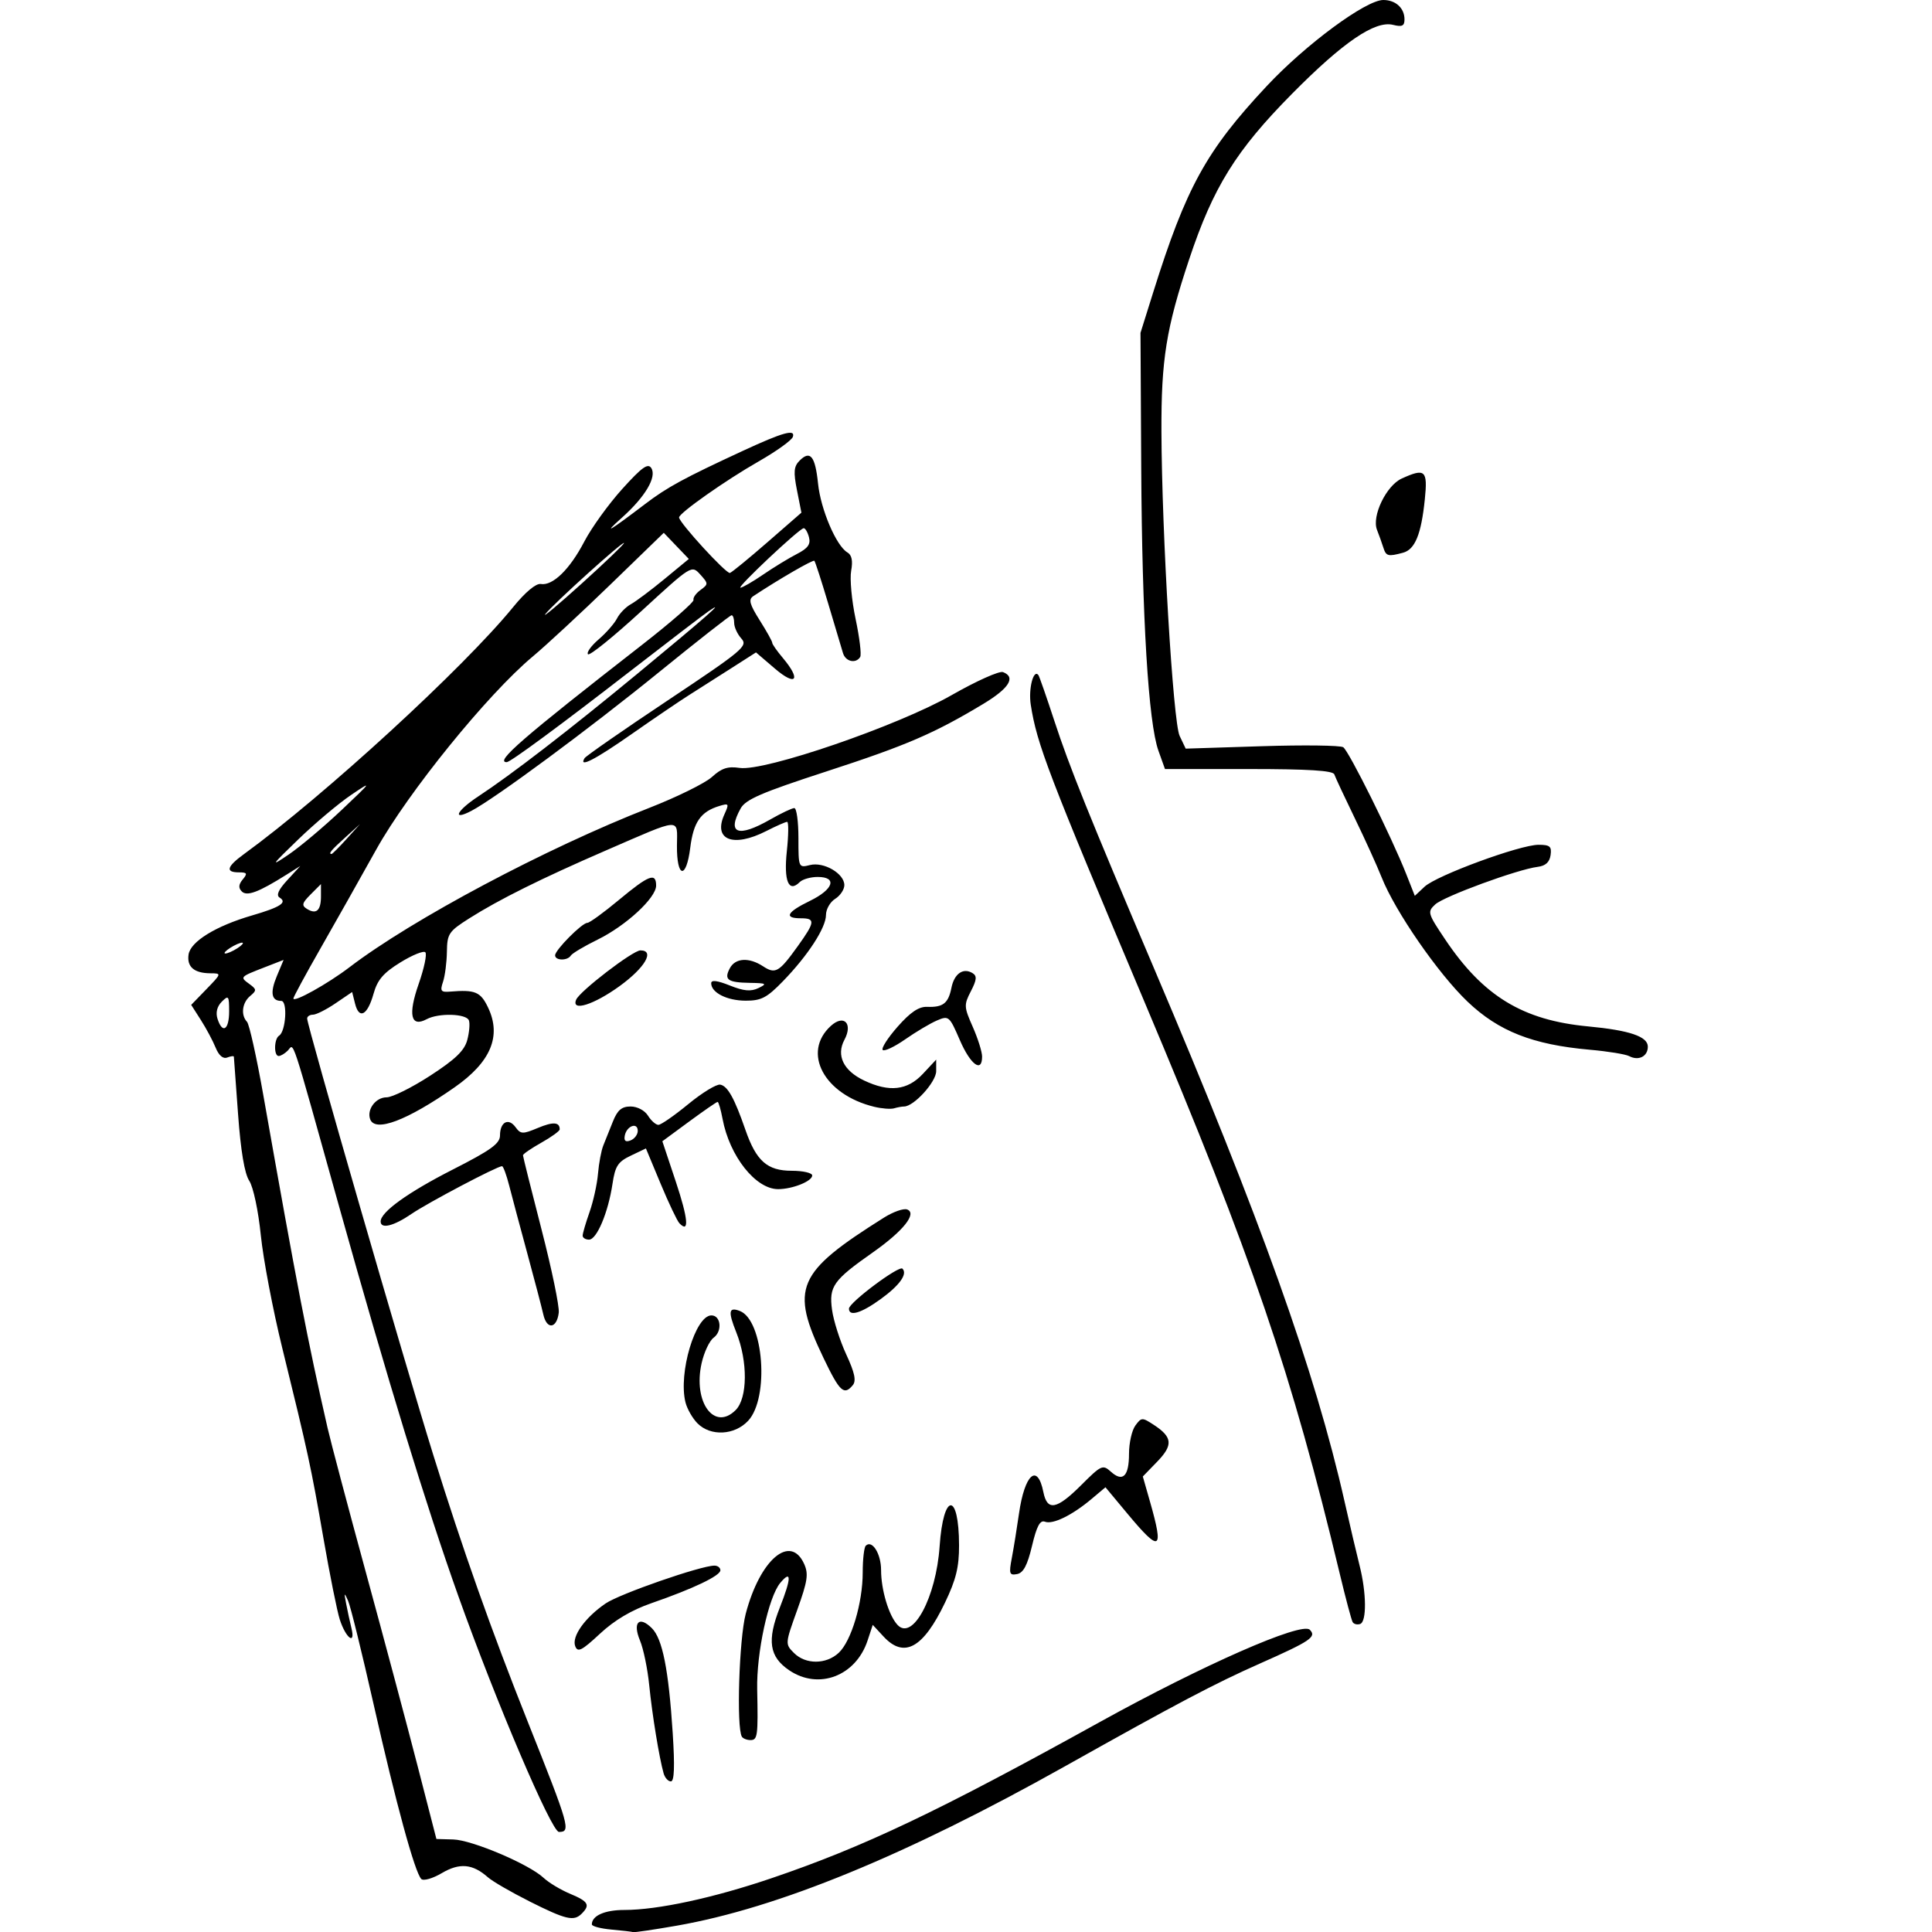 <?xml version="1.0" encoding="UTF-8" standalone="no"?>
<svg
   xmlns:dc="http://purl.org/dc/elements/1.1/"
   xmlns:cc="http://creativecommons.org/ns#"
   xmlns:rdf="http://www.w3.org/1999/02/22-rdf-syntax-ns#"
   xmlns:svg="http://www.w3.org/2000/svg"
   xmlns="http://www.w3.org/2000/svg"
   xmlns:sodipodi="http://sodipodi.sourceforge.net/DTD/sodipodi-0.dtd"
   xmlns:inkscape="http://www.inkscape.org/namespaces/inkscape"
   viewBox="0 0 526 526.039"
   height="526.039"
   width="526"
   version="1.1"
   id="svg4767"
   inkscape:version="0.91 r13725"
   sodipodi:docname="story_pattern.svg">
  <sodipodi:namedview
     pagecolor="#ffffff"
     bordercolor="#666666"
     borderopacity="1"
     objecttolerance="10"
     gridtolerance="10"
     guidetolerance="10"
     inkscape:pageopacity="0"
     inkscape:pageshadow="2"
     inkscape:window-width="640"
     inkscape:window-height="480"
     id="namedview5543"
     showgrid="false"
     inkscape:zoom="0.44863568"
     inkscape:cx="198.68312"
     inkscape:cy="263.01965"
     inkscape:window-x="0"
     inkscape:window-y="0"
     inkscape:window-maximized="0"
     inkscape:current-layer="svg4767" />
  <defs
     id="defs4771" />
  <path
     id="path4777"
     d="m 166.445,525.335 c -2.922,-0.263 -5.312,-0.896 -5.312,-1.407 0,-2.373 3.509,-3.928 8.862,-3.928 9.05,0 24.208,-3.267 39.947,-8.61 25.198,-8.554 45.449,-18.181 89.317,-42.461 28.152,-15.582 55.113,-27.441 57.334,-25.22 1.931,1.931 0.25,3.069 -13.584,9.203 -12.321,5.463 -22.371,10.761 -53.125,28.007 -43.202,24.226 -78.083,38.544 -105.625,43.358 -6.188,1.081 -11.531,1.87 -11.875,1.752 -0.344,-0.118 -3.016,-0.43 -5.938,-0.693 z m -22.383,-7.723 c -4.92,-2.467 -9.983,-5.404 -11.25,-6.526 -4.134,-3.659 -7.686,-3.976 -12.531,-1.117 -2.489,1.469 -4.994,2.186 -5.581,1.599 -1.759,-1.759 -6.917,-20.657 -12.993,-47.607 -3.152,-13.978 -6.27,-26.635 -6.931,-28.125 -1.059,-2.391 -1.124,-2.306 -0.547,0.728 0.36,1.891 1.017,4.928 1.461,6.749 1.152,4.724 -1.534,2.706 -3.183,-2.391 -0.72,-2.225 -2.724,-12.201 -4.455,-22.17 -3.378,-19.46 -4.173,-23.13 -11.235,-51.875 -2.534,-10.312 -5.148,-24.079 -5.81,-30.592 -0.678,-6.674 -2.051,-13.136 -3.146,-14.807 -1.282,-1.956 -2.318,-8.133 -3.047,-18.158 -0.608,-8.356 -1.122,-15.394 -1.143,-15.639 -0.021,-0.245 -0.839,-0.139 -1.817,0.237 -1.124,0.431 -2.281,-0.556 -3.141,-2.679 -0.749,-1.849 -2.553,-5.227 -4.01,-7.508 l -2.648,-4.146 4.159,-4.291 c 4.125,-4.256 4.134,-4.291 1.101,-4.31 -4.452,-0.028 -6.459,-1.736 -5.98,-5.088 0.506,-3.535 7.381,-7.774 17.297,-10.665 7.692,-2.242 9.663,-3.516 7.506,-4.849 -1.006,-0.622 -0.358,-2.105 2.079,-4.756 l 3.54,-3.853 -3.75,2.359 c -7.613,4.788 -10.773,5.974 -12.178,4.569 -0.955,-0.955 -0.881,-1.896 0.259,-3.269 1.356,-1.634 1.196,-1.928 -1.053,-1.928 -3.742,0 -3.301,-1.559 1.409,-4.985 21.899,-15.929 59.834,-50.745 73.285,-67.261 3.306,-4.059 6.21,-6.482 7.507,-6.263 3.245,0.55 7.899,-3.987 11.834,-11.534 1.959,-3.758 6.61,-10.208 10.336,-14.333 5.36,-5.936 7.012,-7.121 7.919,-5.682 1.536,2.436 -1.691,7.857 -8.068,13.552 -5.419,4.839 -3.255,3.558 6.382,-3.778 6.009,-4.575 10.531,-7.033 26.743,-14.537 10.769,-4.985 14.212,-5.942 13.483,-3.749 -0.31,0.932 -4.507,3.944 -9.326,6.694 -8.939,5.1 -21.656,14.055 -21.656,15.249 0,1.396 12.884,15.455 13.85,15.112 0.56,-0.199 5.166,-3.974 10.237,-8.389 l 9.219,-8.028 -1.21,-6.12 c -0.99,-5.005 -0.857,-6.473 0.727,-8.058 2.897,-2.897 4.243,-1.21 5.017,6.287 0.726,7.03 4.96,16.952 7.989,18.719 1.198,0.698 1.522,2.283 1.023,5 -0.402,2.188 0.145,8.105 1.215,13.15 1.07,5.045 1.628,9.685 1.241,10.312 -1.176,1.903 -3.974,1.277 -4.678,-1.047 -0.365,-1.203 -2.169,-7.25 -4.011,-13.438 -1.841,-6.188 -3.544,-11.451 -3.785,-11.698 -0.36,-0.369 -9.651,5.008 -16.641,9.631 -1.345,0.889 -0.989,2.21 1.775,6.59 1.902,3.013 3.43,5.759 3.397,6.102 -0.034,0.344 1.277,2.215 2.912,4.158 5.014,5.959 3.6,7.823 -2.181,2.874 l -5.154,-4.412 -6.702,4.287 c -3.686,2.358 -8.845,5.64 -11.464,7.293 -2.619,1.653 -9.68,6.447 -15.691,10.652 -10.038,7.023 -14.512,9.314 -12.81,6.559 0.37,-0.598 10.568,-7.681 22.663,-15.741 20.493,-13.656 21.857,-14.801 20.027,-16.824 -1.08,-1.194 -1.964,-3.11 -1.964,-4.259 0,-1.149 -0.314,-2.089 -0.698,-2.089 -0.384,0 -9.243,6.947 -19.688,15.437 -19.014,15.457 -44.72,34.459 -51.177,37.832 -5.389,2.815 -4.022,-0.052 1.875,-3.932 9.097,-5.985 24.587,-17.927 43.437,-33.488 18.437,-15.22 24.385,-20.442 19.33,-16.971 -1.4,0.961 -10.89,8.216 -21.089,16.123 -19.273,14.941 -32.918,25 -33.913,25 -3.316,0 4.258,-6.567 36.76,-31.875 7.947,-6.188 14.29,-11.723 14.097,-12.301 -0.193,-0.578 0.663,-1.793 1.903,-2.7 2.168,-1.585 2.165,-1.747 -0.083,-4.231 -2.333,-2.578 -2.359,-2.562 -16.024,9.992 -7.528,6.916 -14.063,12.198 -14.521,11.738 -0.459,-0.46 0.844,-2.281 2.896,-4.047 2.052,-1.766 4.302,-4.335 5,-5.708 0.698,-1.374 2.395,-3.115 3.77,-3.87 1.375,-0.755 5.488,-3.837 9.14,-6.848 l 6.64,-5.476 -3.409,-3.559 -3.409,-3.559 -14.481,14.034 c -7.964,7.719 -17.509,16.565 -21.211,19.659 -12.285,10.268 -33.901,36.931 -42.595,52.541 -4.391,7.884 -11.261,20.07 -15.267,27.08 -4.006,7.011 -7.283,13.069 -7.283,13.463 0,1.225 9.345,-3.981 15.284,-8.514 17.07,-13.03 53.523,-32.406 81.591,-43.369 7.562,-2.954 15.259,-6.752 17.104,-8.44 2.595,-2.375 4.292,-2.929 7.5,-2.447 6.788,1.02 43.059,-11.435 57.759,-19.833 6.685,-3.819 12.966,-6.633 13.958,-6.252 3.569,1.37 1.675,4.417 -5.384,8.664 -13.381,8.051 -20.883,11.281 -42.656,18.368 -17.694,5.759 -22.029,7.629 -23.393,10.091 -3.807,6.871 -0.722,8.023 8.052,3.007 2.992,-1.71 5.945,-3.11 6.562,-3.11 0.617,0 1.122,3.667 1.122,8.149 0,8.074 0.029,8.142 3.134,7.362 3.779,-0.949 9.366,2.313 9.366,5.467 0,1.194 -1.125,2.873 -2.5,3.732 -1.375,0.859 -2.5,2.832 -2.5,4.386 0,3.478 -4.916,11.044 -11.738,18.067 -4.361,4.489 -5.892,5.285 -10.137,5.273 -5.084,-0.015 -9.375,-2.189 -9.375,-4.75 0,-0.952 1.656,-0.752 5.065,0.612 3.83,1.533 5.735,1.703 7.812,0.699 2.432,-1.175 2.161,-1.337 -2.357,-1.412 -6.059,-0.1 -7.107,-0.871 -5.433,-3.999 1.498,-2.798 5.22,-3.01 9.031,-0.514 3.359,2.201 4.349,1.63 9.431,-5.447 4.767,-6.637 4.874,-7.625 0.825,-7.625 -4.677,0 -3.79,-1.679 2.5,-4.735 6.428,-3.123 7.535,-6.515 2.125,-6.515 -1.925,0 -4.126,0.626 -4.891,1.391 -3.018,3.018 -4.387,-0.262 -3.514,-8.42 0.47,-4.384 0.505,-7.971 0.079,-7.971 -0.426,0 -2.979,1.125 -5.675,2.5 -9.044,4.614 -14.57,2.412 -11.401,-4.543 1.331,-2.921 1.236,-3.075 -1.398,-2.272 -5.065,1.544 -7.028,4.368 -7.903,11.371 -1.089,8.714 -3.694,8.27 -3.62,-0.617 0.063,-7.615 1.581,-7.723 -19.428,1.387 -17.409,7.549 -29.053,13.336 -37.097,18.437 -5.611,3.558 -6.033,4.188 -6.107,9.092 -0.043,2.898 -0.518,6.582 -1.055,8.187 -0.848,2.536 -0.593,2.886 1.954,2.674 6.811,-0.565 8.281,0.056 10.323,4.361 3.69,7.776 0.723,14.823 -9.139,21.706 -13.017,9.085 -21.66,12.34 -22.981,8.654 -0.947,-2.642 1.54,-5.938 4.482,-5.938 1.536,0 6.874,-2.65 11.863,-5.888 6.842,-4.441 9.322,-6.822 10.092,-9.688 0.561,-2.09 0.768,-4.503 0.459,-5.362 -0.666,-1.855 -8.244,-2.079 -11.495,-0.339 -4.341,2.323 -5.135,-1.176 -2.18,-9.611 1.485,-4.24 2.299,-8.111 1.808,-8.602 -0.491,-0.491 -3.559,0.756 -6.817,2.771 -4.633,2.864 -6.224,4.73 -7.297,8.555 -1.64,5.844 -3.916,7.054 -5.017,2.668 l -0.797,-3.174 -4.54,3.085 c -2.497,1.697 -5.253,3.085 -6.125,3.085 -0.872,0 -1.585,0.471 -1.585,1.048 0,1.97 26.393,93.28 34.383,118.952 7.954,25.556 15.773,47.635 25.678,72.5 11.399,28.618 11.79,30 8.494,30 -2.017,0 -17.074,-35.29 -27.372,-64.154 -8.797,-24.656 -19.335,-59.076 -32.406,-105.846 -13.605,-48.682 -12.239,-44.537 -14.067,-42.709 -0.802,0.802 -1.909,1.459 -2.459,1.459 -1.366,0 -1.271,-4.685 0.112,-5.54 1.843,-1.139 2.358,-9.46 0.586,-9.46 -2.691,0 -3.087,-2.246 -1.194,-6.777 l 1.833,-4.387 -5.231,2.035 c -6.703,2.608 -6.703,2.609 -4.089,4.52 2.009,1.469 2.029,1.765 0.221,3.265 -2.193,1.82 -2.607,5.189 -0.865,7.031 0.618,0.653 2.614,9.625 4.436,19.938 9.139,51.726 12.055,66.83 17.496,90.625 0.865,3.781 5.564,21.5 10.443,39.375 4.879,17.875 11.193,41.511 14.032,52.524 l 5.162,20.024 4.592,0.127 c 5.11,0.141 20.64,6.738 24.584,10.443 1.398,1.314 4.644,3.267 7.213,4.34 4.987,2.084 5.547,3.041 3.17,5.418 -2.152,2.152 -4.272,1.651 -14.321,-3.389 z M 62.383,275.357 c 0,-4.259 -0.166,-4.477 -2.003,-2.639 -1.279,1.279 -1.701,2.958 -1.166,4.643 1.337,4.214 3.169,3.056 3.169,-2.003 z m 3.75,-18.57 c 0,-0.344 -1.125,-0.023 -2.5,0.713 -1.375,0.736 -2.5,1.619 -2.5,1.963 0,0.344 1.125,0.023 2.5,-0.713 1.375,-0.736 2.5,-1.619 2.5,-1.963 z m 21.25,-12.764 0,-3.329 -2.812,2.819 c -2.352,2.357 -2.515,3.003 -0.997,3.945 2.549,1.582 3.81,0.445 3.81,-3.435 z m 5.625,-23.497 c 8.322,-7.866 8.448,-8.065 2.569,-4.086 -3.4,2.301 -9.868,7.746 -14.375,12.099 -7.469,7.215 -7.696,7.576 -2.569,4.086 3.094,-2.106 9.562,-7.55 14.375,-12.099 z m 1.329,7.911 3.671,-4.062 -4.062,3.671 c -3.787,3.422 -4.637,4.454 -3.671,4.454 0.215,0 2.043,-1.828 4.062,-4.062 z m 75.546,-80.58 c 0,-0.826 -19.17,16.477 -21.391,19.308 -0.954,1.215 3.469,-2.492 9.829,-8.238 6.359,-5.746 11.562,-10.728 11.562,-11.07 z m 37.9,8.568 c 2.874,-1.966 7.004,-4.486 9.177,-5.6 2.987,-1.531 3.791,-2.642 3.292,-4.551 -0.363,-1.389 -1.017,-2.498 -1.452,-2.466 C 217.595,143.9 200.482,160 201.59,160 c 0.532,0 3.318,-1.608 6.192,-3.574 z M 180.678,482.812 c -1.197,-4.203 -3.125,-16.002 -3.924,-24.009 -0.442,-4.439 -1.573,-9.911 -2.513,-12.16 -2.067,-4.947 -0.242,-6.832 3.242,-3.348 2.885,2.885 4.549,11.265 5.665,28.523 0.59,9.131 0.437,13.182 -0.498,13.182 -0.742,0 -1.63,-0.984 -1.973,-2.188 z m 21.296,-10 c -1.504,-2.536 -0.748,-26.564 1.053,-33.438 3.865,-14.752 12.143,-21.847 15.891,-13.621 1.255,2.754 0.969,4.681 -1.859,12.543 -3.322,9.235 -3.327,9.304 -0.884,11.746 3.164,3.164 8.75,3.142 12.174,-0.048 3.429,-3.195 6.533,-13.594 6.533,-21.889 0,-3.542 0.37,-6.81 0.822,-7.262 1.727,-1.727 4.178,2.159 4.178,6.622 0,5.387 2.095,12.372 4.476,14.926 4.122,4.421 10.51,-7.501 11.462,-21.391 1.01,-14.729 5.255,-14.958 5.292,-0.286 0.015,5.932 -0.822,9.347 -3.831,15.625 -5.941,12.398 -11.127,15.26 -16.719,9.227 l -2.949,-3.182 -1.402,4.249 c -3.196,9.684 -13.322,13.539 -21.33,8.121 -5.449,-3.687 -6.11,-8.095 -2.564,-17.094 3.172,-8.047 3.213,-10.415 0.118,-6.704 -3.205,3.842 -6.492,19.01 -6.284,28.995 0.263,12.658 0.113,13.797 -1.821,13.797 -0.991,0 -2.051,-0.422 -2.357,-0.938 z m -45.368,-24.632 c -1.012,-2.638 2.681,-7.818 8.302,-11.643 3.851,-2.621 25.919,-10.287 29.613,-10.287 0.887,0 1.612,0.57 1.612,1.266 0,1.49 -7.383,5.015 -18.75,8.952 -5.448,1.887 -10.075,4.631 -14.043,8.326 -4.968,4.626 -6.049,5.17 -6.734,3.386 z m 211.663,-6.552 c -0.326,-0.552 -1.873,-6.347 -3.439,-12.878 -13.234,-55.212 -23.809,-86.213 -53.089,-155.625 -26.406,-62.6 -29.438,-70.52 -31.108,-81.25 -0.673,-4.325 0.731,-9.806 2.073,-8.089 0.253,0.324 2.211,5.939 4.352,12.478 4.107,12.548 9.416,25.729 27.18,67.486 29.024,68.225 43.866,109.759 51.816,145 1.473,6.531 3.321,14.406 4.106,17.5 1.883,7.424 1.957,15.273 0.15,15.889 -0.796,0.271 -1.715,0.042 -2.04,-0.51 z m -92.797,-17.443 c 0.503,-2.646 1.382,-8.083 1.954,-12.082 1.542,-10.786 5.037,-13.882 6.638,-5.879 1.052,5.262 3.63,4.78 10.345,-1.935 5.403,-5.403 5.835,-5.599 8.013,-3.628 3.263,2.953 4.96,1.286 4.96,-4.871 0,-2.922 0.776,-6.373 1.723,-7.669 1.653,-2.261 1.86,-2.268 5.067,-0.166 5.062,3.317 5.252,5.483 0.879,9.996 l -3.911,4.036 1.948,6.82 c 3.846,13.465 2.801,14.037 -6.1,3.341 l -6.019,-7.232 -3.819,3.213 c -5.263,4.428 -10.515,6.988 -12.654,6.167 -1.33,-0.51 -2.239,1.187 -3.517,6.563 -1.259,5.298 -2.356,7.371 -4.073,7.695 -2.09,0.395 -2.249,-0.087 -1.435,-4.367 z M 189.915,387.532 c -1.358,-1.358 -2.837,-3.936 -3.287,-5.729 -1.996,-7.953 2.691,-23.677 7.058,-23.677 2.59,0 3.024,4.303 0.611,6.067 -1.13,0.827 -2.605,3.951 -3.278,6.944 -2.379,10.586 3.437,18.596 9.268,12.766 3.263,-3.263 3.341,-13.238 0.167,-21.171 -2.277,-5.691 -2.063,-6.974 0.968,-5.811 6.496,2.493 8.089,23.698 2.248,29.915 -3.7,3.938 -10.187,4.267 -13.756,0.697 z m 34.302,-17.793 c -9.169,-19.133 -7.406,-23.23 16.459,-38.24 2.515,-1.582 5.354,-2.576 6.309,-2.21 2.771,1.063 -1.084,5.885 -9.335,11.677 -10.788,7.573 -11.995,9.269 -11.122,15.637 0.407,2.969 2.147,8.436 3.868,12.149 2.303,4.971 2.772,7.179 1.78,8.375 -2.388,2.878 -3.559,1.791 -7.958,-7.388 z M 147.929,357.901 c -0.438,-1.939 -2.402,-9.433 -4.366,-16.651 -1.964,-7.219 -4.179,-15.516 -4.924,-18.438 -0.745,-2.922 -1.626,-5.312 -1.958,-5.312 -1.325,0 -20.219,9.961 -24.667,13.005 -4.854,3.322 -8.382,4.183 -8.382,2.046 0,-2.575 7.433,-7.922 19.682,-14.157 10.353,-5.27 12.808,-7.044 12.812,-9.258 0.007,-3.662 2.301,-4.894 4.221,-2.268 1.415,1.935 1.941,1.955 6.065,0.232 4.183,-1.748 5.97,-1.634 5.97,0.379 0,0.446 -2.25,2.076 -5,3.622 -2.75,1.546 -5,3.091 -5,3.433 0,0.343 2.275,9.436 5.055,20.208 2.78,10.772 4.89,20.959 4.687,22.638 -0.526,4.366 -3.252,4.705 -4.196,0.522 z m 83.203,-1.611 c 0,-1.641 13.624,-11.833 14.563,-10.895 1.454,1.454 -0.763,4.552 -5.942,8.304 -5.281,3.825 -8.621,4.829 -8.621,2.591 z m -72.5,-19.883 c 0,-0.601 0.841,-3.477 1.87,-6.392 1.028,-2.914 2.066,-7.626 2.306,-10.47 0.24,-2.844 0.888,-6.296 1.44,-7.671 0.552,-1.375 1.736,-4.328 2.63,-6.562 1.238,-3.092 2.386,-4.062 4.805,-4.062 1.824,0 3.843,1.065 4.739,2.5 0.859,1.375 2.133,2.5 2.832,2.5 0.699,0 4.36,-2.541 8.137,-5.647 3.776,-3.106 7.691,-5.493 8.698,-5.304 2.026,0.38 3.863,3.678 6.853,12.302 2.946,8.498 5.945,11.149 12.614,11.149 3.067,0 5.576,0.576 5.576,1.281 0,1.567 -5.374,3.719 -9.288,3.719 -6.118,0 -13.22,-8.98 -15.122,-19.121 C 196.245,302.083 195.637,300 195.372,300 c -0.265,0 -3.758,2.412 -7.762,5.359 l -7.28,5.359 3.656,10.969 c 3.378,10.133 3.734,14.225 0.988,11.355 -0.614,-0.642 -2.916,-5.487 -5.117,-10.768 l -4.001,-9.602 -4.122,1.966 c -3.508,1.673 -4.25,2.817 -4.979,7.68 -1.168,7.791 -4.277,15.183 -6.385,15.183 -0.957,0 -1.739,-0.492 -1.739,-1.093 z m 15,-28.52 c 0,-2.46 -3.015,-1.371 -3.528,1.275 -0.281,1.45 0.192,1.851 1.562,1.325 1.081,-0.415 1.966,-1.585 1.966,-2.6 z m 64.375,-6.558 c -13.66,-3.317 -19.789,-14.791 -11.775,-22.045 3.537,-3.201 6.033,-0.613 3.669,3.805 -2.283,4.266 -0.278,8.41 5.365,11.088 6.856,3.254 11.78,2.696 15.989,-1.809 l 3.627,-3.882 0,3.146 c 0,2.935 -6.076,9.618 -8.744,9.618 -0.579,0 -1.801,0.223 -2.717,0.495 -0.916,0.272 -3.352,0.085 -5.415,-0.416 z m 23.319,-18.144 c -2.845,-6.575 -3.028,-6.731 -6.25,-5.348 -1.825,0.784 -5.708,3.092 -8.629,5.13 -2.921,2.037 -5.676,3.339 -6.122,2.893 -0.446,-0.446 1.381,-3.299 4.06,-6.339 3.478,-3.946 5.776,-5.492 8.033,-5.404 4.337,0.17 5.769,-0.952 6.615,-5.182 0.774,-3.871 3.219,-5.56 5.768,-3.984 1.227,0.758 1.125,1.824 -0.472,4.912 -1.923,3.718 -1.894,4.273 0.507,9.7 1.4,3.166 2.546,6.81 2.546,8.098 0,4.549 -3.162,2.213 -6.056,-4.474 z m 182.231,4.352 c -0.99,-0.524 -5.811,-1.307 -10.714,-1.74 -15.537,-1.372 -24.843,-5.031 -33.295,-13.093 -8.002,-7.632 -19.7,-24.555 -23.38,-33.821 -1.258,-3.167 -4.561,-10.443 -7.34,-16.17 -2.779,-5.727 -5.276,-11.07 -5.548,-11.875 -0.354,-1.046 -7.001,-1.463 -23.301,-1.463 l -22.806,0 -1.788,-5 c -2.726,-7.625 -4.457,-36.066 -4.678,-76.875 l -0.2,-36.875 3.462,-11.043 c 8.978,-28.634 14.429,-38.536 30.914,-56.155 C 355.491,12.091 371.866,0 376.613,0 c 3.361,0 5.77,2.202 5.77,5.274 0,1.797 -0.651,2.111 -3.105,1.495 -4.91,-1.232 -13.611,4.702 -27.52,18.77 -15.266,15.441 -21.461,25.414 -28.008,45.086 -6.255,18.798 -7.613,27.235 -7.541,46.875 0.102,27.808 3.169,79.101 4.953,82.848 l 1.654,3.473 20.721,-0.66 c 11.396,-0.363 21.372,-0.237 22.167,0.279 1.526,0.991 13.172,24.435 17.146,34.517 l 2.342,5.94 2.658,-2.488 C 391.121,238.346 413.815,230 418.869,230 c 3.109,0 3.625,0.441 3.288,2.812 -0.274,1.926 -1.384,2.933 -3.524,3.196 -5.439,0.668 -25.53,8.04 -27.888,10.232 -2.171,2.019 -2.061,2.405 2.692,9.494 10.387,15.489 21.134,22.032 38.946,23.711 11.288,1.064 16.25,2.749 16.25,5.517 0,2.657 -2.512,3.931 -5.075,2.574 z M 156.852,272.188 c 0.947,-2.309 15.446,-13.438 17.508,-13.438 3.983,0 1.26,4.694 -5.62,9.688 -7.053,5.119 -13.25,7.074 -11.888,3.75 z m -5.719,-12.091 c 0,-1.464 7.328,-8.846 8.781,-8.846 0.599,0 4.469,-2.812 8.599,-6.25 8.135,-6.77 10.12,-7.534 10.12,-3.893 0,3.346 -8.214,10.925 -15.962,14.727 -3.623,1.778 -6.89,3.724 -7.261,4.324 -0.897,1.452 -4.277,1.403 -4.277,-0.062 z M 376.617,149.062 c -0.378,-1.203 -1.153,-3.367 -1.721,-4.808 -1.476,-3.74 2.531,-12.053 6.732,-13.968 6.388,-2.91 7.103,-2.268 6.29,5.65 -0.979,9.545 -2.666,13.671 -5.949,14.551 -4.075,1.093 -4.604,0.952 -5.351,-1.426 z"
     style="fill:#000000"
     inkscape:connector-curvature="0" />
</svg>
